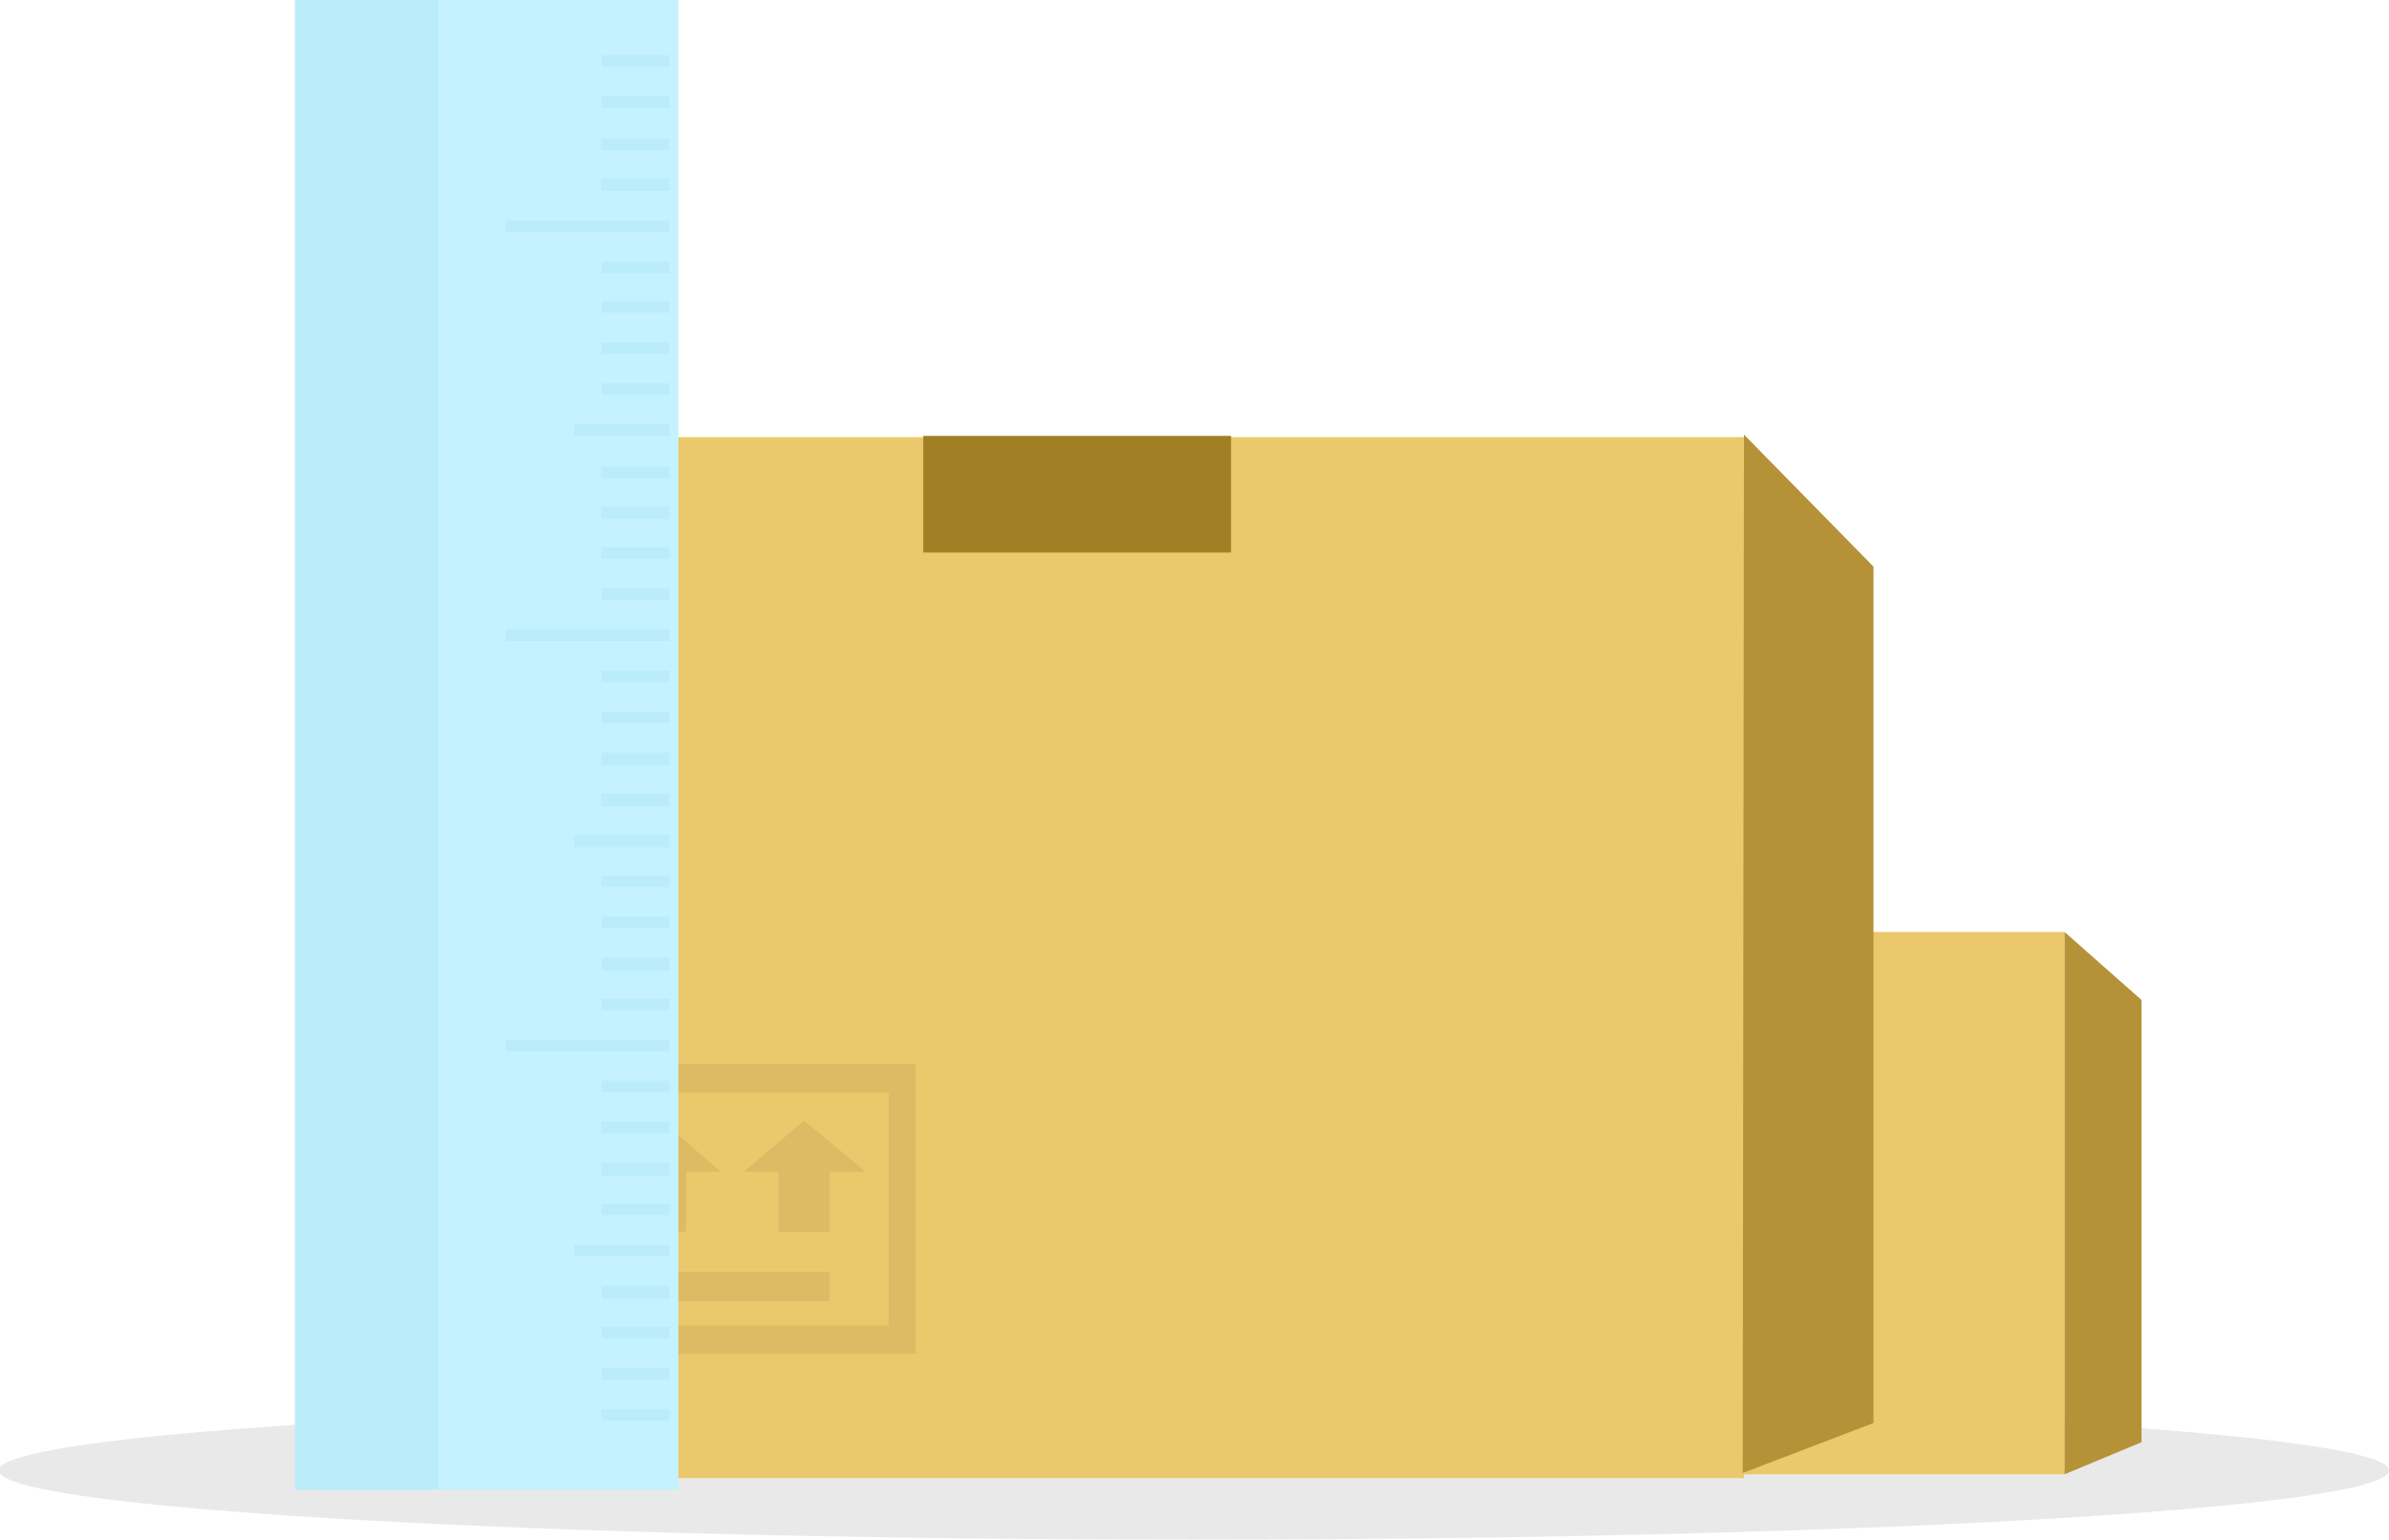<?xml version="1.0" encoding="utf-8"?>
<!-- Generator: Adobe Illustrator 19.0.0, SVG Export Plug-In . SVG Version: 6.00 Build 0)  -->
<svg version="1.1" id="图层_1" xmlns="http://www.w3.org/2000/svg" xmlns:xlink="http://www.w3.org/1999/xlink" x="0px" y="0px"
	 viewBox="-62 111.1 186.3 120.1" style="enable-background:new -62 111.1 186.3 120.1;" xml:space="preserve">
<style type="text/css">
	.st0{fill:#E9E9E9;}
	.st1{fill:#EBC86B;}
	.st2{fill:#B59237;}
	.st3{fill:#A17F25;}
	.st4{fill:#DCBB64;}
	.st5{fill:#C4F2FF;}
	.st6{fill:#BBECFA;}
</style>
<g>
	<ellipse class="st0" cx="31.1" cy="225.8" rx="93.2" ry="5.4"/>
	<g>
		<path class="st1" d="M44.6,183.8H99v42.3H44.6V183.8z"/>
		<path class="st2" d="M99,183.8l6,5.3v34.5l-6,2.5V183.8z"/>
		<rect x="65.8" y="183.4" class="st3" width="12.3" height="5.1"/>
		<path class="st4" d="M50.1,220.8V209h15.1v11.8H50.1z M64.1,210.1H51.2v9.6h12.9V210.1z M57.3,213.4h-1.4v2.4h-2.2v-2.5h-1.4
			l2.6-2.1L57.3,213.4z M61.7,218.6h-8.1v-1.2h8.1C61.7,217.4,61.7,218.6,61.7,218.6z M59.6,215.8v-2.5h-1.4l2.4-2.1l2.5,2.1h-1.4
			v2.4h-2.1V215.8z"/>
	</g>
	<g>
		<rect x="-30" y="145.2" class="st1" width="104" height="81.2"/>
		<path class="st2" d="M74,145l10.1,10.3v66.8L73.9,226L74,145z"/>
		<rect x="10" y="145.1" class="st3" width="24" height="9.1"/>
		<path class="st4" d="M-19.4,216.7v-22.6H9.4v22.6H-19.4z M7.3,196.3h-24.6v18.2H7.3V196.3z M-5.8,202.5h-2.7v4.7h-4.2v-4.7h-2.7
			l5-4L-5.8,202.5z M2.7,212.6h-15.6v-2.3H2.7V212.6z M-1.3,207.2v-4.7H-4l4.7-4l4.8,4H2.7v4.7H-1.3z"/>
	</g>
	<rect x="-37.5" y="111.1" class="st5" width="28.4" height="116.2"/>
	<rect x="-39" y="111.1" class="st6" width="11.2" height="116.2"/>
	<path class="st6" d="M-15.1,221.9V221h5.3v0.9H-15.1z M-15.1,217.8h5.3v0.9h-5.3V217.8z M-15.1,214.6h5.3v0.9h-5.3V214.6z
		 M-15.1,211.4h5.3v1h-5.3V211.4z M-17.2,208.2h7.4v0.9h-7.4V208.2z M-15.1,205h5.3v0.9h-5.3V205z M-15.1,201.8h5.3v1h-5.3V201.8z
		 M-15.1,198.6h5.3v0.9h-5.3V198.6z M-15.1,195.4h5.3v0.9h-5.3V195.4z M-15.1,189h5.3v0.9h-5.3V189z M-15.1,185.8h5.3v1h-5.3V185.8z
		 M-15.1,182.6h5.3v0.9h-5.3V182.6z M-15.1,179.4h5.3v0.9h-5.3V179.4z M-17.2,176.2h7.4v1h-7.4V176.2z M-15.1,173h5.3v1h-5.3V173z
		 M-15.1,169.8h5.3v1h-5.3V169.8z M-15.1,166.6h5.3v0.9h-5.3V166.6z M-15.1,163.4h5.3v0.9h-5.3V163.4z M-15.1,157h5.3v0.9h-5.3V157z
		 M-15.1,153.8h5.3v0.9h-5.3V153.8z M-15.1,150.6h5.3v1h-5.3V150.6z M-15.1,147.5h5.3v0.9h-5.3V147.5z M-17.2,144.2h7.4v0.9h-7.4
		V144.2z M-15.1,141h5.3v0.9h-5.3V141z M-15.1,137.8h5.3v0.9h-5.3V137.8z M-15.1,134.6h5.3v0.9h-5.3V134.6z M-15.1,131.5h5.3v0.9
		h-5.3V131.5z M-15.1,125h5.3v1h-5.3V125z M-15.1,121.9h5.3v0.9h-5.3V121.9z M-15.1,118.6h5.3v0.9h-5.3V118.6z M-15.1,115.4h5.3v0.9
		h-5.3V115.4z M-9.8,129.2h-12.8v-0.9h12.8V129.2z M-9.8,161.1h-12.8v-0.9h12.8V161.1z M-9.8,193.1h-12.8v-0.9h12.8V193.1z"/>
</g>
</svg>
